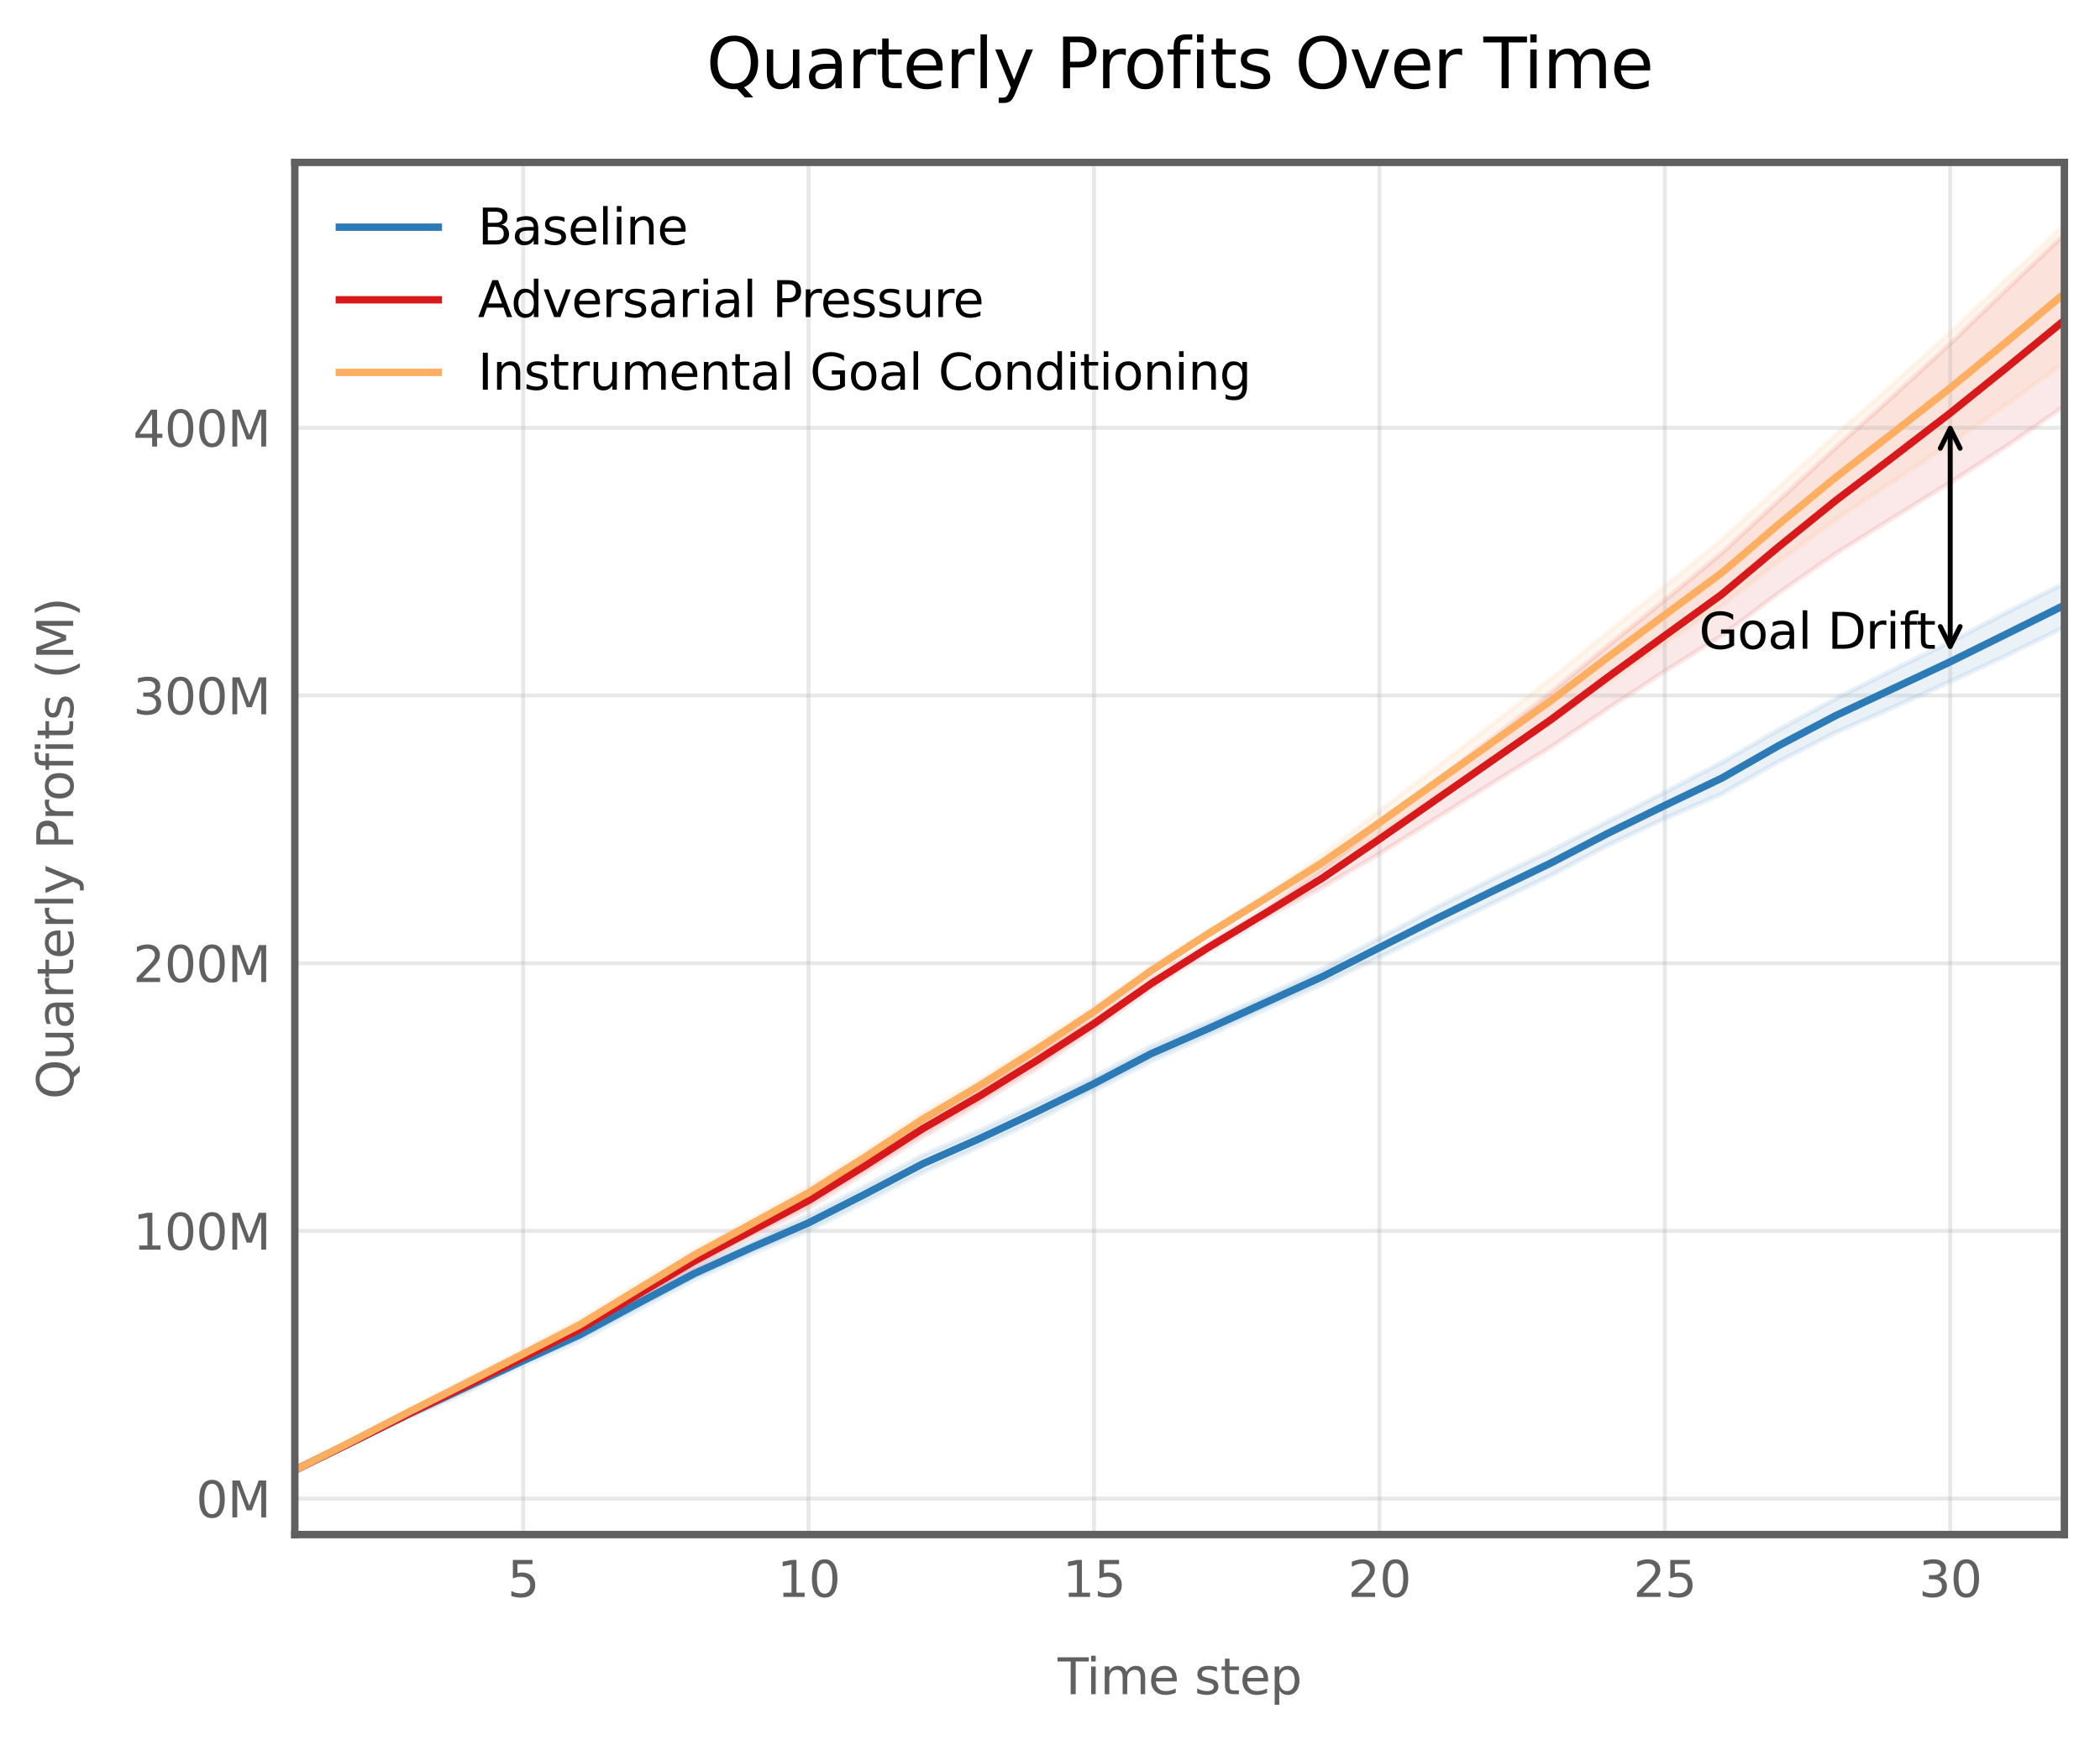 <?xml version="1.0" encoding="utf-8" standalone="no"?>
<!DOCTYPE svg PUBLIC "-//W3C//DTD SVG 1.1//EN"
  "http://www.w3.org/Graphics/SVG/1.1/DTD/svg11.dtd">
<svg xmlns:xlink="http://www.w3.org/1999/xlink" width="424.484pt" height="351.834pt" viewBox="0 0 424.484 351.834" xmlns="http://www.w3.org/2000/svg" version="1.1">
 <defs>
  <style type="text/css">*{stroke-linejoin: round; stroke-linecap: butt}</style>
 </defs>
 <g id="figure_1">
  <g id="patch_1">
   <path d="M -0 351.834 
L 424.484 351.834 
L 424.484 0 
L -0 0 
z
" style="fill: #ffffff"/>
  </g>
  <g id="axes_1">
   <g id="patch_2">
    <path d="M 59.594 310.278 
L 417.284 310.278 
L 417.284 32.838 
L 59.594 32.838 
z
" style="fill: #ffffff"/>
   </g>
   <g id="PolyCollection_1">
    <defs>
     <path id="m027c89a753" d="M 59.594 -55.022 
L 59.594 -54.168 
L 71.132 -59.974 
L 82.671 -65.39 
L 94.209 -70.399 
L 105.747 -75.806 
L 117.286 -80.71 
L 128.824 -86.944 
L 140.362 -93.092 
L 151.901 -98.342 
L 163.439 -103.038 
L 174.978 -108.877 
L 186.516 -114.826 
L 198.054 -120.052 
L 209.593 -125.394 
L 221.131 -131.333 
L 232.67 -137.298 
L 244.208 -142.446 
L 255.746 -147.764 
L 267.285 -152.829 
L 278.823 -158.325 
L 290.361 -163.843 
L 301.9 -169.27 
L 313.438 -174.826 
L 324.977 -180.923 
L 336.515 -186.311 
L 348.053 -191.333 
L 359.592 -197.885 
L 371.13 -203.747 
L 382.669 -208.805 
L 394.207 -214.008 
L 405.745 -219.367 
L 417.284 -225.022 
L 417.284 -233.912 
L 417.284 -233.912 
L 405.745 -228.093 
L 394.207 -222.044 
L 382.669 -216.413 
L 371.13 -210.611 
L 359.592 -204.327 
L 348.053 -197.694 
L 336.515 -191.651 
L 324.977 -185.734 
L 313.438 -179.802 
L 301.9 -174.237 
L 290.361 -168.346 
L 278.823 -162.134 
L 267.285 -155.886 
L 255.746 -150.427 
L 244.208 -145.253 
L 232.67 -140.268 
L 221.131 -134.118 
L 209.593 -128.746 
L 198.054 -123.224 
L 186.516 -118.23 
L 174.978 -112.036 
L 163.439 -106.137 
L 151.901 -100.799 
L 140.362 -95.6 
L 128.824 -89.518 
L 117.286 -83.293 
L 105.747 -77.636 
L 94.209 -72.328 
L 82.671 -66.513 
L 71.132 -60.5 
L 59.594 -55.022 
z
" style="stroke: #2c7bb6; stroke-opacity: 0.1"/>
    </defs>
    <g clip-path="url(#p5ce766795b)">
     <use xlink:href="#m027c89a753" x="0" y="351.834" style="fill: #2c7bb6; fill-opacity: 0.1; stroke: #2c7bb6; stroke-opacity: 0.1"/>
    </g>
   </g>
   <g id="PolyCollection_2">
    <defs>
     <path id="mbe63547c8e" d="M 59.594 -55.014 
L 59.594 -54.167 
L 71.132 -59.971 
L 82.671 -65.461 
L 94.209 -70.692 
L 105.747 -76.487 
L 117.286 -81.885 
L 128.824 -88.736 
L 140.362 -95.623 
L 151.901 -101.774 
L 163.439 -107.615 
L 174.978 -114.791 
L 186.516 -122.033 
L 198.054 -128.794 
L 209.593 -135.832 
L 221.131 -143.737 
L 232.67 -151.978 
L 244.208 -159.483 
L 255.746 -166.213 
L 267.285 -172.453 
L 278.823 -179.196 
L 290.361 -186.433 
L 301.9 -193.644 
L 313.438 -200.76 
L 324.977 -208.552 
L 336.515 -216.099 
L 348.053 -223.311 
L 359.592 -231.969 
L 371.13 -239.959 
L 382.669 -247.145 
L 394.207 -254.268 
L 405.745 -261.724 
L 417.284 -269.699 
L 417.284 -304.447 
L 417.284 -304.447 
L 405.745 -293.494 
L 394.207 -282.366 
L 382.669 -271.74 
L 371.13 -261.386 
L 359.592 -250.702 
L 348.053 -240.032 
L 336.515 -230.517 
L 324.977 -221.249 
L 313.438 -211.8 
L 301.9 -202.845 
L 290.361 -193.989 
L 278.823 -185.136 
L 267.285 -176.108 
L 255.746 -168.126 
L 244.208 -161.008 
L 232.67 -153.902 
L 221.131 -145.987 
L 209.593 -138.989 
L 198.054 -131.738 
L 186.516 -125.203 
L 174.978 -117.624 
L 163.439 -110.587 
L 151.901 -104.187 
L 140.362 -98.103 
L 128.824 -91.322 
L 117.286 -84.398 
L 105.747 -78.28 
L 94.209 -72.58 
L 82.671 -66.58 
L 71.132 -60.498 
L 59.594 -55.014 
z
" style="stroke: #d7191c; stroke-opacity: 0.1"/>
    </defs>
    <g clip-path="url(#p5ce766795b)">
     <use xlink:href="#mbe63547c8e" x="0" y="351.834" style="fill: #d7191c; fill-opacity: 0.1; stroke: #d7191c; stroke-opacity: 0.1"/>
    </g>
   </g>
   <g id="PolyCollection_3">
    <defs>
     <path id="m57b6a38586" d="M 59.594 -54.929 
L 59.594 -54.252 
L 71.132 -60.198 
L 82.671 -65.922 
L 94.209 -71.404 
L 105.747 -77.365 
L 117.286 -83.01 
L 128.824 -90.042 
L 140.362 -97.094 
L 151.901 -103.412 
L 163.439 -109.484 
L 174.978 -116.821 
L 186.516 -124.271 
L 198.054 -131.184 
L 209.593 -138.418 
L 221.131 -146.406 
L 232.67 -154.79 
L 244.208 -162.429 
L 255.746 -169.373 
L 267.285 -175.961 
L 278.823 -183.108 
L 290.361 -190.681 
L 301.9 -198.231 
L 313.438 -205.706 
L 324.977 -213.837 
L 336.515 -221.732 
L 348.053 -229.349 
L 359.592 -238.382 
L 371.13 -246.816 
L 382.669 -254.493 
L 394.207 -262.141 
L 405.745 -270.139 
L 417.284 -278.586 
L 417.284 -306.385 
L 417.284 -306.385 
L 405.745 -295.555 
L 394.207 -284.62 
L 382.669 -274.17 
L 371.13 -263.958 
L 359.592 -253.368 
L 348.053 -242.725 
L 336.515 -233.266 
L 324.977 -223.995 
L 313.438 -214.538 
L 301.9 -205.592 
L 290.361 -196.726 
L 278.823 -187.859 
L 267.285 -178.885 
L 255.746 -170.903 
L 244.208 -163.649 
L 232.67 -156.329 
L 221.131 -148.206 
L 209.593 -140.943 
L 198.054 -133.539 
L 186.516 -126.807 
L 174.978 -119.087 
L 163.439 -111.861 
L 151.901 -105.343 
L 140.362 -99.078 
L 128.824 -92.111 
L 117.286 -85.02 
L 105.747 -78.799 
L 94.209 -72.915 
L 82.671 -66.817 
L 71.132 -60.62 
L 59.594 -54.929 
z
" style="stroke: #fdae61; stroke-opacity: 0.1"/>
    </defs>
    <g clip-path="url(#p5ce766795b)">
     <use xlink:href="#m57b6a38586" x="0" y="351.834" style="fill: #fdae61; fill-opacity: 0.1; stroke: #fdae61; stroke-opacity: 0.1"/>
    </g>
   </g>
   <g id="matplotlib.axis_1">
    <g id="xtick_1">
     <g id="line2d_1">
      <path d="M 105.747 310.278 
L 105.747 32.838 
" clip-path="url(#p5ce766795b)" style="fill: none; stroke: #b0b0b0; stroke-opacity: 0.3; stroke-width: 0.8; stroke-linecap: square"/>
     </g>
     <g id="line2d_2"/>
     <g id="text_1">
      <!-- 5 -->
      <g style="fill: #606060" transform="translate(102.566 322.876) scale(0.1 -0.1)">
       <defs>
        <path id="DejaVuSans-35" d="M 691 4666 
L 3169 4666 
L 3169 4134 
L 1269 4134 
L 1269 2991 
Q 1406 3038 1543 3061 
Q 1681 3084 1819 3084 
Q 2600 3084 3056 2656 
Q 3513 2228 3513 1497 
Q 3513 744 3044 326 
Q 2575 -91 1722 -91 
Q 1428 -91 1123 -41 
Q 819 9 494 109 
L 494 744 
Q 775 591 1075 516 
Q 1375 441 1709 441 
Q 2250 441 2565 725 
Q 2881 1009 2881 1497 
Q 2881 1984 2565 2268 
Q 2250 2553 1709 2553 
Q 1456 2553 1204 2497 
Q 953 2441 691 2322 
L 691 4666 
z
" transform="scale(0.016)"/>
       </defs>
       <use xlink:href="#DejaVuSans-35"/>
      </g>
     </g>
    </g>
    <g id="xtick_2">
     <g id="line2d_3">
      <path d="M 163.439 310.278 
L 163.439 32.838 
" clip-path="url(#p5ce766795b)" style="fill: none; stroke: #b0b0b0; stroke-opacity: 0.3; stroke-width: 0.8; stroke-linecap: square"/>
     </g>
     <g id="line2d_4"/>
     <g id="text_2">
      <!-- 10 -->
      <g style="fill: #606060" transform="translate(157.077 322.876) scale(0.1 -0.1)">
       <defs>
        <path id="DejaVuSans-31" d="M 794 531 
L 1825 531 
L 1825 4091 
L 703 3866 
L 703 4441 
L 1819 4666 
L 2450 4666 
L 2450 531 
L 3481 531 
L 3481 0 
L 794 0 
L 794 531 
z
" transform="scale(0.016)"/>
        <path id="DejaVuSans-30" d="M 2034 4250 
Q 1547 4250 1301 3770 
Q 1056 3291 1056 2328 
Q 1056 1369 1301 889 
Q 1547 409 2034 409 
Q 2525 409 2770 889 
Q 3016 1369 3016 2328 
Q 3016 3291 2770 3770 
Q 2525 4250 2034 4250 
z
M 2034 4750 
Q 2819 4750 3233 4129 
Q 3647 3509 3647 2328 
Q 3647 1150 3233 529 
Q 2819 -91 2034 -91 
Q 1250 -91 836 529 
Q 422 1150 422 2328 
Q 422 3509 836 4129 
Q 1250 4750 2034 4750 
z
" transform="scale(0.016)"/>
       </defs>
       <use xlink:href="#DejaVuSans-31"/>
       <use xlink:href="#DejaVuSans-30" x="63.623"/>
      </g>
     </g>
    </g>
    <g id="xtick_3">
     <g id="line2d_5">
      <path d="M 221.131 310.278 
L 221.131 32.838 
" clip-path="url(#p5ce766795b)" style="fill: none; stroke: #b0b0b0; stroke-opacity: 0.3; stroke-width: 0.8; stroke-linecap: square"/>
     </g>
     <g id="line2d_6"/>
     <g id="text_3">
      <!-- 15 -->
      <g style="fill: #606060" transform="translate(214.769 322.876) scale(0.1 -0.1)">
       <use xlink:href="#DejaVuSans-31"/>
       <use xlink:href="#DejaVuSans-35" x="63.623"/>
      </g>
     </g>
    </g>
    <g id="xtick_4">
     <g id="line2d_7">
      <path d="M 278.823 310.278 
L 278.823 32.838 
" clip-path="url(#p5ce766795b)" style="fill: none; stroke: #b0b0b0; stroke-opacity: 0.3; stroke-width: 0.8; stroke-linecap: square"/>
     </g>
     <g id="line2d_8"/>
     <g id="text_4">
      <!-- 20 -->
      <g style="fill: #606060" transform="translate(272.461 322.876) scale(0.1 -0.1)">
       <defs>
        <path id="DejaVuSans-32" d="M 1228 531 
L 3431 531 
L 3431 0 
L 469 0 
L 469 531 
Q 828 903 1448 1529 
Q 2069 2156 2228 2338 
Q 2531 2678 2651 2914 
Q 2772 3150 2772 3378 
Q 2772 3750 2511 3984 
Q 2250 4219 1831 4219 
Q 1534 4219 1204 4116 
Q 875 4013 500 3803 
L 500 4441 
Q 881 4594 1212 4672 
Q 1544 4750 1819 4750 
Q 2544 4750 2975 4387 
Q 3406 4025 3406 3419 
Q 3406 3131 3298 2873 
Q 3191 2616 2906 2266 
Q 2828 2175 2409 1742 
Q 1991 1309 1228 531 
z
" transform="scale(0.016)"/>
       </defs>
       <use xlink:href="#DejaVuSans-32"/>
       <use xlink:href="#DejaVuSans-30" x="63.623"/>
      </g>
     </g>
    </g>
    <g id="xtick_5">
     <g id="line2d_9">
      <path d="M 336.515 310.278 
L 336.515 32.838 
" clip-path="url(#p5ce766795b)" style="fill: none; stroke: #b0b0b0; stroke-opacity: 0.3; stroke-width: 0.8; stroke-linecap: square"/>
     </g>
     <g id="line2d_10"/>
     <g id="text_5">
      <!-- 25 -->
      <g style="fill: #606060" transform="translate(330.153 322.876) scale(0.1 -0.1)">
       <use xlink:href="#DejaVuSans-32"/>
       <use xlink:href="#DejaVuSans-35" x="63.623"/>
      </g>
     </g>
    </g>
    <g id="xtick_6">
     <g id="line2d_11">
      <path d="M 394.207 310.278 
L 394.207 32.838 
" clip-path="url(#p5ce766795b)" style="fill: none; stroke: #b0b0b0; stroke-opacity: 0.3; stroke-width: 0.8; stroke-linecap: square"/>
     </g>
     <g id="line2d_12"/>
     <g id="text_6">
      <!-- 30 -->
      <g style="fill: #606060" transform="translate(387.844 322.876) scale(0.1 -0.1)">
       <defs>
        <path id="DejaVuSans-33" d="M 2597 2516 
Q 3050 2419 3304 2112 
Q 3559 1806 3559 1356 
Q 3559 666 3084 287 
Q 2609 -91 1734 -91 
Q 1441 -91 1130 -33 
Q 819 25 488 141 
L 488 750 
Q 750 597 1062 519 
Q 1375 441 1716 441 
Q 2309 441 2620 675 
Q 2931 909 2931 1356 
Q 2931 1769 2642 2001 
Q 2353 2234 1838 2234 
L 1294 2234 
L 1294 2753 
L 1863 2753 
Q 2328 2753 2575 2939 
Q 2822 3125 2822 3475 
Q 2822 3834 2567 4026 
Q 2313 4219 1838 4219 
Q 1578 4219 1281 4162 
Q 984 4106 628 3988 
L 628 4550 
Q 988 4650 1302 4700 
Q 1616 4750 1894 4750 
Q 2613 4750 3031 4423 
Q 3450 4097 3450 3541 
Q 3450 3153 3228 2886 
Q 3006 2619 2597 2516 
z
" transform="scale(0.016)"/>
       </defs>
       <use xlink:href="#DejaVuSans-33"/>
       <use xlink:href="#DejaVuSans-30" x="63.623"/>
      </g>
     </g>
    </g>
    <g id="text_7">
     <!-- Time step -->
     <g style="fill: #606060" transform="translate(213.8 342.554) scale(0.1 -0.1)">
      <defs>
       <path id="DejaVuSans-54" d="M -19 4666 
L 3928 4666 
L 3928 4134 
L 2272 4134 
L 2272 0 
L 1638 0 
L 1638 4134 
L -19 4134 
L -19 4666 
z
" transform="scale(0.016)"/>
       <path id="DejaVuSans-69" d="M 603 3500 
L 1178 3500 
L 1178 0 
L 603 0 
L 603 3500 
z
M 603 4863 
L 1178 4863 
L 1178 4134 
L 603 4134 
L 603 4863 
z
" transform="scale(0.016)"/>
       <path id="DejaVuSans-6d" d="M 3328 2828 
Q 3544 3216 3844 3400 
Q 4144 3584 4550 3584 
Q 5097 3584 5394 3201 
Q 5691 2819 5691 2113 
L 5691 0 
L 5113 0 
L 5113 2094 
Q 5113 2597 4934 2840 
Q 4756 3084 4391 3084 
Q 3944 3084 3684 2787 
Q 3425 2491 3425 1978 
L 3425 0 
L 2847 0 
L 2847 2094 
Q 2847 2600 2669 2842 
Q 2491 3084 2119 3084 
Q 1678 3084 1418 2786 
Q 1159 2488 1159 1978 
L 1159 0 
L 581 0 
L 581 3500 
L 1159 3500 
L 1159 2956 
Q 1356 3278 1631 3431 
Q 1906 3584 2284 3584 
Q 2666 3584 2933 3390 
Q 3200 3197 3328 2828 
z
" transform="scale(0.016)"/>
       <path id="DejaVuSans-65" d="M 3597 1894 
L 3597 1613 
L 953 1613 
Q 991 1019 1311 708 
Q 1631 397 2203 397 
Q 2534 397 2845 478 
Q 3156 559 3463 722 
L 3463 178 
Q 3153 47 2828 -22 
Q 2503 -91 2169 -91 
Q 1331 -91 842 396 
Q 353 884 353 1716 
Q 353 2575 817 3079 
Q 1281 3584 2069 3584 
Q 2775 3584 3186 3129 
Q 3597 2675 3597 1894 
z
M 3022 2063 
Q 3016 2534 2758 2815 
Q 2500 3097 2075 3097 
Q 1594 3097 1305 2825 
Q 1016 2553 972 2059 
L 3022 2063 
z
" transform="scale(0.016)"/>
       <path id="DejaVuSans-20" transform="scale(0.016)"/>
       <path id="DejaVuSans-73" d="M 2834 3397 
L 2834 2853 
Q 2591 2978 2328 3040 
Q 2066 3103 1784 3103 
Q 1356 3103 1142 2972 
Q 928 2841 928 2578 
Q 928 2378 1081 2264 
Q 1234 2150 1697 2047 
L 1894 2003 
Q 2506 1872 2764 1633 
Q 3022 1394 3022 966 
Q 3022 478 2636 193 
Q 2250 -91 1575 -91 
Q 1294 -91 989 -36 
Q 684 19 347 128 
L 347 722 
Q 666 556 975 473 
Q 1284 391 1588 391 
Q 1994 391 2212 530 
Q 2431 669 2431 922 
Q 2431 1156 2273 1281 
Q 2116 1406 1581 1522 
L 1381 1569 
Q 847 1681 609 1914 
Q 372 2147 372 2553 
Q 372 3047 722 3315 
Q 1072 3584 1716 3584 
Q 2034 3584 2315 3537 
Q 2597 3491 2834 3397 
z
" transform="scale(0.016)"/>
       <path id="DejaVuSans-74" d="M 1172 4494 
L 1172 3500 
L 2356 3500 
L 2356 3053 
L 1172 3053 
L 1172 1153 
Q 1172 725 1289 603 
Q 1406 481 1766 481 
L 2356 481 
L 2356 0 
L 1766 0 
Q 1100 0 847 248 
Q 594 497 594 1153 
L 594 3053 
L 172 3053 
L 172 3500 
L 594 3500 
L 594 4494 
L 1172 4494 
z
" transform="scale(0.016)"/>
       <path id="DejaVuSans-70" d="M 1159 525 
L 1159 -1331 
L 581 -1331 
L 581 3500 
L 1159 3500 
L 1159 2969 
Q 1341 3281 1617 3432 
Q 1894 3584 2278 3584 
Q 2916 3584 3314 3078 
Q 3713 2572 3713 1747 
Q 3713 922 3314 415 
Q 2916 -91 2278 -91 
Q 1894 -91 1617 61 
Q 1341 213 1159 525 
z
M 3116 1747 
Q 3116 2381 2855 2742 
Q 2594 3103 2138 3103 
Q 1681 3103 1420 2742 
Q 1159 2381 1159 1747 
Q 1159 1113 1420 752 
Q 1681 391 2138 391 
Q 2594 391 2855 752 
Q 3116 1113 3116 1747 
z
" transform="scale(0.016)"/>
      </defs>
      <use xlink:href="#DejaVuSans-54"/>
      <use xlink:href="#DejaVuSans-69" x="57.959"/>
      <use xlink:href="#DejaVuSans-6d" x="85.742"/>
      <use xlink:href="#DejaVuSans-65" x="183.154"/>
      <use xlink:href="#DejaVuSans-20" x="244.678"/>
      <use xlink:href="#DejaVuSans-73" x="276.465"/>
      <use xlink:href="#DejaVuSans-74" x="328.564"/>
      <use xlink:href="#DejaVuSans-65" x="367.773"/>
      <use xlink:href="#DejaVuSans-70" x="429.297"/>
     </g>
    </g>
   </g>
   <g id="matplotlib.axis_2">
    <g id="ytick_1">
     <g id="line2d_13">
      <path d="M 59.594 303.007 
L 417.284 303.007 
" clip-path="url(#p5ce766795b)" style="fill: none; stroke: #b0b0b0; stroke-opacity: 0.3; stroke-width: 0.8; stroke-linecap: square"/>
     </g>
     <g id="line2d_14"/>
     <g id="text_8">
      <!-- 0M -->
      <g style="fill: #606060" transform="translate(39.603 306.807) scale(0.1 -0.1)">
       <defs>
        <path id="DejaVuSans-4d" d="M 628 4666 
L 1569 4666 
L 2759 1491 
L 3956 4666 
L 4897 4666 
L 4897 0 
L 4281 0 
L 4281 4097 
L 3078 897 
L 2444 897 
L 1241 4097 
L 1241 0 
L 628 0 
L 628 4666 
z
" transform="scale(0.016)"/>
       </defs>
       <use xlink:href="#DejaVuSans-30"/>
       <use xlink:href="#DejaVuSans-4d" x="63.623"/>
      </g>
     </g>
    </g>
    <g id="ytick_2">
     <g id="line2d_15">
      <path d="M 59.594 248.879 
L 417.284 248.879 
" clip-path="url(#p5ce766795b)" style="fill: none; stroke: #b0b0b0; stroke-opacity: 0.3; stroke-width: 0.8; stroke-linecap: square"/>
     </g>
     <g id="line2d_16"/>
     <g id="text_9">
      <!-- 100M -->
      <g style="fill: #606060" transform="translate(26.878 252.679) scale(0.1 -0.1)">
       <use xlink:href="#DejaVuSans-31"/>
       <use xlink:href="#DejaVuSans-30" x="63.623"/>
       <use xlink:href="#DejaVuSans-30" x="127.246"/>
       <use xlink:href="#DejaVuSans-4d" x="190.869"/>
      </g>
     </g>
    </g>
    <g id="ytick_3">
     <g id="line2d_17">
      <path d="M 59.594 194.752 
L 417.284 194.752 
" clip-path="url(#p5ce766795b)" style="fill: none; stroke: #b0b0b0; stroke-opacity: 0.3; stroke-width: 0.8; stroke-linecap: square"/>
     </g>
     <g id="line2d_18"/>
     <g id="text_10">
      <!-- 200M -->
      <g style="fill: #606060" transform="translate(26.878 198.551) scale(0.1 -0.1)">
       <use xlink:href="#DejaVuSans-32"/>
       <use xlink:href="#DejaVuSans-30" x="63.623"/>
       <use xlink:href="#DejaVuSans-30" x="127.246"/>
       <use xlink:href="#DejaVuSans-4d" x="190.869"/>
      </g>
     </g>
    </g>
    <g id="ytick_4">
     <g id="line2d_19">
      <path d="M 59.594 140.624 
L 417.284 140.624 
" clip-path="url(#p5ce766795b)" style="fill: none; stroke: #b0b0b0; stroke-opacity: 0.3; stroke-width: 0.8; stroke-linecap: square"/>
     </g>
     <g id="line2d_20"/>
     <g id="text_11">
      <!-- 300M -->
      <g style="fill: #606060" transform="translate(26.878 144.423) scale(0.1 -0.1)">
       <use xlink:href="#DejaVuSans-33"/>
       <use xlink:href="#DejaVuSans-30" x="63.623"/>
       <use xlink:href="#DejaVuSans-30" x="127.246"/>
       <use xlink:href="#DejaVuSans-4d" x="190.869"/>
      </g>
     </g>
    </g>
    <g id="ytick_5">
     <g id="line2d_21">
      <path d="M 59.594 86.496 
L 417.284 86.496 
" clip-path="url(#p5ce766795b)" style="fill: none; stroke: #b0b0b0; stroke-opacity: 0.3; stroke-width: 0.8; stroke-linecap: square"/>
     </g>
     <g id="line2d_22"/>
     <g id="text_12">
      <!-- 400M -->
      <g style="fill: #606060" transform="translate(26.878 90.295) scale(0.1 -0.1)">
       <defs>
        <path id="DejaVuSans-34" d="M 2419 4116 
L 825 1625 
L 2419 1625 
L 2419 4116 
z
M 2253 4666 
L 3047 4666 
L 3047 1625 
L 3713 1625 
L 3713 1100 
L 3047 1100 
L 3047 0 
L 2419 0 
L 2419 1100 
L 313 1100 
L 313 1709 
L 2253 4666 
z
" transform="scale(0.016)"/>
       </defs>
       <use xlink:href="#DejaVuSans-34"/>
       <use xlink:href="#DejaVuSans-30" x="63.623"/>
       <use xlink:href="#DejaVuSans-30" x="127.246"/>
       <use xlink:href="#DejaVuSans-4d" x="190.869"/>
      </g>
     </g>
    </g>
    <g id="text_13">
     <!-- Quarterly Profits (M) -->
     <g style="fill: #606060" transform="translate(14.798 222.26) rotate(-90) scale(0.1 -0.1)">
      <defs>
       <path id="DejaVuSans-51" d="M 2522 4238 
Q 1834 4238 1429 3725 
Q 1025 3213 1025 2328 
Q 1025 1447 1429 934 
Q 1834 422 2522 422 
Q 3209 422 3611 934 
Q 4013 1447 4013 2328 
Q 4013 3213 3611 3725 
Q 3209 4238 2522 4238 
z
M 3406 84 
L 4238 -825 
L 3475 -825 
L 2784 -78 
Q 2681 -84 2626 -87 
Q 2572 -91 2522 -91 
Q 1538 -91 948 567 
Q 359 1225 359 2328 
Q 359 3434 948 4092 
Q 1538 4750 2522 4750 
Q 3503 4750 4090 4092 
Q 4678 3434 4678 2328 
Q 4678 1516 4351 937 
Q 4025 359 3406 84 
z
" transform="scale(0.016)"/>
       <path id="DejaVuSans-75" d="M 544 1381 
L 544 3500 
L 1119 3500 
L 1119 1403 
Q 1119 906 1312 657 
Q 1506 409 1894 409 
Q 2359 409 2629 706 
Q 2900 1003 2900 1516 
L 2900 3500 
L 3475 3500 
L 3475 0 
L 2900 0 
L 2900 538 
Q 2691 219 2414 64 
Q 2138 -91 1772 -91 
Q 1169 -91 856 284 
Q 544 659 544 1381 
z
M 1991 3584 
L 1991 3584 
z
" transform="scale(0.016)"/>
       <path id="DejaVuSans-61" d="M 2194 1759 
Q 1497 1759 1228 1600 
Q 959 1441 959 1056 
Q 959 750 1161 570 
Q 1363 391 1709 391 
Q 2188 391 2477 730 
Q 2766 1069 2766 1631 
L 2766 1759 
L 2194 1759 
z
M 3341 1997 
L 3341 0 
L 2766 0 
L 2766 531 
Q 2569 213 2275 61 
Q 1981 -91 1556 -91 
Q 1019 -91 701 211 
Q 384 513 384 1019 
Q 384 1609 779 1909 
Q 1175 2209 1959 2209 
L 2766 2209 
L 2766 2266 
Q 2766 2663 2505 2880 
Q 2244 3097 1772 3097 
Q 1472 3097 1187 3025 
Q 903 2953 641 2809 
L 641 3341 
Q 956 3463 1253 3523 
Q 1550 3584 1831 3584 
Q 2591 3584 2966 3190 
Q 3341 2797 3341 1997 
z
" transform="scale(0.016)"/>
       <path id="DejaVuSans-72" d="M 2631 2963 
Q 2534 3019 2420 3045 
Q 2306 3072 2169 3072 
Q 1681 3072 1420 2755 
Q 1159 2438 1159 1844 
L 1159 0 
L 581 0 
L 581 3500 
L 1159 3500 
L 1159 2956 
Q 1341 3275 1631 3429 
Q 1922 3584 2338 3584 
Q 2397 3584 2469 3576 
Q 2541 3569 2628 3553 
L 2631 2963 
z
" transform="scale(0.016)"/>
       <path id="DejaVuSans-6c" d="M 603 4863 
L 1178 4863 
L 1178 0 
L 603 0 
L 603 4863 
z
" transform="scale(0.016)"/>
       <path id="DejaVuSans-79" d="M 2059 -325 
Q 1816 -950 1584 -1140 
Q 1353 -1331 966 -1331 
L 506 -1331 
L 506 -850 
L 844 -850 
Q 1081 -850 1212 -737 
Q 1344 -625 1503 -206 
L 1606 56 
L 191 3500 
L 800 3500 
L 1894 763 
L 2988 3500 
L 3597 3500 
L 2059 -325 
z
" transform="scale(0.016)"/>
       <path id="DejaVuSans-50" d="M 1259 4147 
L 1259 2394 
L 2053 2394 
Q 2494 2394 2734 2622 
Q 2975 2850 2975 3272 
Q 2975 3691 2734 3919 
Q 2494 4147 2053 4147 
L 1259 4147 
z
M 628 4666 
L 2053 4666 
Q 2838 4666 3239 4311 
Q 3641 3956 3641 3272 
Q 3641 2581 3239 2228 
Q 2838 1875 2053 1875 
L 1259 1875 
L 1259 0 
L 628 0 
L 628 4666 
z
" transform="scale(0.016)"/>
       <path id="DejaVuSans-6f" d="M 1959 3097 
Q 1497 3097 1228 2736 
Q 959 2375 959 1747 
Q 959 1119 1226 758 
Q 1494 397 1959 397 
Q 2419 397 2687 759 
Q 2956 1122 2956 1747 
Q 2956 2369 2687 2733 
Q 2419 3097 1959 3097 
z
M 1959 3584 
Q 2709 3584 3137 3096 
Q 3566 2609 3566 1747 
Q 3566 888 3137 398 
Q 2709 -91 1959 -91 
Q 1206 -91 779 398 
Q 353 888 353 1747 
Q 353 2609 779 3096 
Q 1206 3584 1959 3584 
z
" transform="scale(0.016)"/>
       <path id="DejaVuSans-66" d="M 2375 4863 
L 2375 4384 
L 1825 4384 
Q 1516 4384 1395 4259 
Q 1275 4134 1275 3809 
L 1275 3500 
L 2222 3500 
L 2222 3053 
L 1275 3053 
L 1275 0 
L 697 0 
L 697 3053 
L 147 3053 
L 147 3500 
L 697 3500 
L 697 3744 
Q 697 4328 969 4595 
Q 1241 4863 1831 4863 
L 2375 4863 
z
" transform="scale(0.016)"/>
       <path id="DejaVuSans-28" d="M 1984 4856 
Q 1566 4138 1362 3434 
Q 1159 2731 1159 2009 
Q 1159 1288 1364 580 
Q 1569 -128 1984 -844 
L 1484 -844 
Q 1016 -109 783 600 
Q 550 1309 550 2009 
Q 550 2706 781 3412 
Q 1013 4119 1484 4856 
L 1984 4856 
z
" transform="scale(0.016)"/>
       <path id="DejaVuSans-29" d="M 513 4856 
L 1013 4856 
Q 1481 4119 1714 3412 
Q 1947 2706 1947 2009 
Q 1947 1309 1714 600 
Q 1481 -109 1013 -844 
L 513 -844 
Q 928 -128 1133 580 
Q 1338 1288 1338 2009 
Q 1338 2731 1133 3434 
Q 928 4138 513 4856 
z
" transform="scale(0.016)"/>
      </defs>
      <use xlink:href="#DejaVuSans-51"/>
      <use xlink:href="#DejaVuSans-75" x="78.711"/>
      <use xlink:href="#DejaVuSans-61" x="142.09"/>
      <use xlink:href="#DejaVuSans-72" x="203.369"/>
      <use xlink:href="#DejaVuSans-74" x="244.482"/>
      <use xlink:href="#DejaVuSans-65" x="283.691"/>
      <use xlink:href="#DejaVuSans-72" x="345.215"/>
      <use xlink:href="#DejaVuSans-6c" x="386.328"/>
      <use xlink:href="#DejaVuSans-79" x="414.111"/>
      <use xlink:href="#DejaVuSans-20" x="473.291"/>
      <use xlink:href="#DejaVuSans-50" x="505.078"/>
      <use xlink:href="#DejaVuSans-72" x="563.631"/>
      <use xlink:href="#DejaVuSans-6f" x="602.494"/>
      <use xlink:href="#DejaVuSans-66" x="663.676"/>
      <use xlink:href="#DejaVuSans-69" x="698.881"/>
      <use xlink:href="#DejaVuSans-74" x="726.664"/>
      <use xlink:href="#DejaVuSans-73" x="765.873"/>
      <use xlink:href="#DejaVuSans-20" x="817.973"/>
      <use xlink:href="#DejaVuSans-28" x="849.76"/>
      <use xlink:href="#DejaVuSans-4d" x="888.773"/>
      <use xlink:href="#DejaVuSans-29" x="975.053"/>
     </g>
    </g>
   </g>
   <g id="line2d_23">
    <path d="M 59.594 297.239 
L 71.132 291.597 
L 82.671 285.882 
L 94.209 280.471 
L 105.747 275.113 
L 117.286 269.832 
L 128.824 263.603 
L 140.362 257.488 
L 151.901 252.263 
L 163.439 247.246 
L 174.978 241.378 
L 186.516 235.306 
L 198.054 230.196 
L 209.593 224.764 
L 221.131 219.109 
L 232.67 213.051 
L 244.208 207.985 
L 255.746 202.738 
L 267.285 197.477 
L 278.823 191.604 
L 290.361 185.739 
L 301.9 180.08 
L 313.438 174.52 
L 324.977 168.506 
L 336.515 162.853 
L 348.053 157.32 
L 359.592 150.728 
L 371.13 144.655 
L 382.669 139.225 
L 394.207 133.808 
L 405.745 128.104 
L 417.284 122.367 
" clip-path="url(#p5ce766795b)" style="fill: none; stroke: #2c7bb6; stroke-width: 1.5; stroke-linecap: square"/>
   </g>
   <g id="line2d_24">
    <path d="M 59.594 297.244 
L 71.132 291.6 
L 82.671 285.814 
L 94.209 280.198 
L 105.747 274.451 
L 117.286 268.692 
L 128.824 261.805 
L 140.362 254.971 
L 151.901 248.853 
L 163.439 242.733 
L 174.978 235.626 
L 186.516 228.216 
L 198.054 221.568 
L 209.593 214.423 
L 221.131 206.972 
L 232.67 198.894 
L 244.208 191.589 
L 255.746 184.664 
L 267.285 177.554 
L 278.823 169.668 
L 290.361 161.623 
L 301.9 153.589 
L 313.438 145.554 
L 324.977 136.934 
L 336.515 128.526 
L 348.053 120.162 
L 359.592 110.498 
L 371.13 101.162 
L 382.669 92.392 
L 394.207 83.517 
L 405.745 74.225 
L 417.284 64.761 
" clip-path="url(#p5ce766795b)" style="fill: none; stroke: #d7191c; stroke-width: 1.5; stroke-linecap: square"/>
   </g>
   <g id="line2d_25">
    <path d="M 59.594 297.244 
L 71.132 291.425 
L 82.671 285.464 
L 94.209 279.675 
L 105.747 273.752 
L 117.286 267.819 
L 128.824 260.758 
L 140.362 253.748 
L 151.901 247.457 
L 163.439 241.162 
L 174.978 233.88 
L 186.516 226.295 
L 198.054 219.473 
L 209.593 212.154 
L 221.131 204.528 
L 232.67 196.275 
L 244.208 188.795 
L 255.746 181.696 
L 267.285 174.411 
L 278.823 166.351 
L 290.361 158.131 
L 301.9 149.923 
L 313.438 141.712 
L 324.977 132.918 
L 336.515 124.335 
L 348.053 115.797 
L 359.592 105.959 
L 371.13 96.447 
L 382.669 87.503 
L 394.207 78.453 
L 405.745 68.987 
L 417.284 59.348 
" clip-path="url(#p5ce766795b)" style="fill: none; stroke: #fdae61; stroke-width: 1.5; stroke-linecap: square"/>
   </g>
   <g id="patch_3">
    <path d="M 59.594 310.278 
L 59.594 32.838 
" style="fill: none; stroke: #606060; stroke-width: 1.5; stroke-linejoin: miter; stroke-linecap: square"/>
   </g>
   <g id="patch_4">
    <path d="M 417.284 310.278 
L 417.284 32.838 
" style="fill: none; stroke: #606060; stroke-width: 1.5; stroke-linejoin: miter; stroke-linecap: square"/>
   </g>
   <g id="patch_5">
    <path d="M 59.594 310.278 
L 417.284 310.278 
" style="fill: none; stroke: #606060; stroke-width: 1.5; stroke-linejoin: miter; stroke-linecap: square"/>
   </g>
   <g id="patch_6">
    <path d="M 59.594 32.838 
L 417.284 32.838 
" style="fill: none; stroke: #606060; stroke-width: 1.5; stroke-linejoin: miter; stroke-linecap: square"/>
   </g>
   <g id="text_14">
    <!-- Goal Drift -->
    <g transform="translate(343.438 131.176) scale(0.1 -0.1)">
     <defs>
      <path id="DejaVuSans-47" d="M 3809 666 
L 3809 1919 
L 2778 1919 
L 2778 2438 
L 4434 2438 
L 4434 434 
Q 4069 175 3628 42 
Q 3188 -91 2688 -91 
Q 1594 -91 976 548 
Q 359 1188 359 2328 
Q 359 3472 976 4111 
Q 1594 4750 2688 4750 
Q 3144 4750 3555 4637 
Q 3966 4525 4313 4306 
L 4313 3634 
Q 3963 3931 3569 4081 
Q 3175 4231 2741 4231 
Q 1884 4231 1454 3753 
Q 1025 3275 1025 2328 
Q 1025 1384 1454 906 
Q 1884 428 2741 428 
Q 3075 428 3337 486 
Q 3600 544 3809 666 
z
" transform="scale(0.016)"/>
      <path id="DejaVuSans-44" d="M 1259 4147 
L 1259 519 
L 2022 519 
Q 2988 519 3436 956 
Q 3884 1394 3884 2338 
Q 3884 3275 3436 3711 
Q 2988 4147 2022 4147 
L 1259 4147 
z
M 628 4666 
L 1925 4666 
Q 3281 4666 3915 4102 
Q 4550 3538 4550 2338 
Q 4550 1131 3912 565 
Q 3275 0 1925 0 
L 628 0 
L 628 4666 
z
" transform="scale(0.016)"/>
     </defs>
     <use xlink:href="#DejaVuSans-47"/>
     <use xlink:href="#DejaVuSans-6f" x="77.49"/>
     <use xlink:href="#DejaVuSans-61" x="138.672"/>
     <use xlink:href="#DejaVuSans-6c" x="199.951"/>
     <use xlink:href="#DejaVuSans-20" x="227.734"/>
     <use xlink:href="#DejaVuSans-44" x="259.521"/>
     <use xlink:href="#DejaVuSans-72" x="336.523"/>
     <use xlink:href="#DejaVuSans-69" x="377.637"/>
     <use xlink:href="#DejaVuSans-66" x="405.42"/>
     <use xlink:href="#DejaVuSans-74" x="438.875"/>
    </g>
   </g>
   <g id="patch_7">
    <path d="M 394.207 86.633 
Q 394.207 108.661 394.207 130.689 
" style="fill: none; stroke: #000000; stroke-linecap: round"/>
    <path d="M 392.207 90.633 
L 394.207 86.633 
L 396.207 90.633 
" style="fill: none; stroke: #000000; stroke-linecap: round"/>
    <path d="M 396.207 126.689 
L 394.207 130.689 
L 392.207 126.689 
" style="fill: none; stroke: #000000; stroke-linecap: round"/>
   </g>
   <g id="text_15">
    <!-- Quarterly Profits Over Time -->
    <g transform="translate(142.767 17.838) scale(0.14 -0.14)">
     <defs>
      <path id="DejaVuSans-4f" d="M 2522 4238 
Q 1834 4238 1429 3725 
Q 1025 3213 1025 2328 
Q 1025 1447 1429 934 
Q 1834 422 2522 422 
Q 3209 422 3611 934 
Q 4013 1447 4013 2328 
Q 4013 3213 3611 3725 
Q 3209 4238 2522 4238 
z
M 2522 4750 
Q 3503 4750 4090 4092 
Q 4678 3434 4678 2328 
Q 4678 1225 4090 567 
Q 3503 -91 2522 -91 
Q 1538 -91 948 565 
Q 359 1222 359 2328 
Q 359 3434 948 4092 
Q 1538 4750 2522 4750 
z
" transform="scale(0.016)"/>
      <path id="DejaVuSans-76" d="M 191 3500 
L 800 3500 
L 1894 563 
L 2988 3500 
L 3597 3500 
L 2284 0 
L 1503 0 
L 191 3500 
z
" transform="scale(0.016)"/>
     </defs>
     <use xlink:href="#DejaVuSans-51"/>
     <use xlink:href="#DejaVuSans-75" x="78.711"/>
     <use xlink:href="#DejaVuSans-61" x="142.09"/>
     <use xlink:href="#DejaVuSans-72" x="203.369"/>
     <use xlink:href="#DejaVuSans-74" x="244.482"/>
     <use xlink:href="#DejaVuSans-65" x="283.691"/>
     <use xlink:href="#DejaVuSans-72" x="345.215"/>
     <use xlink:href="#DejaVuSans-6c" x="386.328"/>
     <use xlink:href="#DejaVuSans-79" x="414.111"/>
     <use xlink:href="#DejaVuSans-20" x="473.291"/>
     <use xlink:href="#DejaVuSans-50" x="505.078"/>
     <use xlink:href="#DejaVuSans-72" x="563.631"/>
     <use xlink:href="#DejaVuSans-6f" x="602.494"/>
     <use xlink:href="#DejaVuSans-66" x="663.676"/>
     <use xlink:href="#DejaVuSans-69" x="698.881"/>
     <use xlink:href="#DejaVuSans-74" x="726.664"/>
     <use xlink:href="#DejaVuSans-73" x="765.873"/>
     <use xlink:href="#DejaVuSans-20" x="817.973"/>
     <use xlink:href="#DejaVuSans-4f" x="849.76"/>
     <use xlink:href="#DejaVuSans-76" x="928.471"/>
     <use xlink:href="#DejaVuSans-65" x="987.65"/>
     <use xlink:href="#DejaVuSans-72" x="1049.174"/>
     <use xlink:href="#DejaVuSans-20" x="1090.287"/>
     <use xlink:href="#DejaVuSans-54" x="1122.074"/>
     <use xlink:href="#DejaVuSans-69" x="1180.033"/>
     <use xlink:href="#DejaVuSans-6d" x="1207.816"/>
     <use xlink:href="#DejaVuSans-65" x="1305.229"/>
    </g>
   </g>
   <g id="legend_1">
    <g id="line2d_26">
     <path d="M 68.594 45.936 
L 78.594 45.936 
L 88.594 45.936 
" style="fill: none; stroke: #2c7bb6; stroke-width: 1.5; stroke-linecap: square"/>
    </g>
    <g id="text_16">
     <!-- Baseline -->
     <g transform="translate(96.594 49.436) scale(0.1 -0.1)">
      <defs>
       <path id="DejaVuSans-42" d="M 1259 2228 
L 1259 519 
L 2272 519 
Q 2781 519 3026 730 
Q 3272 941 3272 1375 
Q 3272 1813 3026 2020 
Q 2781 2228 2272 2228 
L 1259 2228 
z
M 1259 4147 
L 1259 2741 
L 2194 2741 
Q 2656 2741 2882 2914 
Q 3109 3088 3109 3444 
Q 3109 3797 2882 3972 
Q 2656 4147 2194 4147 
L 1259 4147 
z
M 628 4666 
L 2241 4666 
Q 2963 4666 3353 4366 
Q 3744 4066 3744 3513 
Q 3744 3084 3544 2831 
Q 3344 2578 2956 2516 
Q 3422 2416 3680 2098 
Q 3938 1781 3938 1306 
Q 3938 681 3513 340 
Q 3088 0 2303 0 
L 628 0 
L 628 4666 
z
" transform="scale(0.016)"/>
       <path id="DejaVuSans-6e" d="M 3513 2113 
L 3513 0 
L 2938 0 
L 2938 2094 
Q 2938 2591 2744 2837 
Q 2550 3084 2163 3084 
Q 1697 3084 1428 2787 
Q 1159 2491 1159 1978 
L 1159 0 
L 581 0 
L 581 3500 
L 1159 3500 
L 1159 2956 
Q 1366 3272 1645 3428 
Q 1925 3584 2291 3584 
Q 2894 3584 3203 3211 
Q 3513 2838 3513 2113 
z
" transform="scale(0.016)"/>
      </defs>
      <use xlink:href="#DejaVuSans-42"/>
      <use xlink:href="#DejaVuSans-61" x="68.604"/>
      <use xlink:href="#DejaVuSans-73" x="129.883"/>
      <use xlink:href="#DejaVuSans-65" x="181.982"/>
      <use xlink:href="#DejaVuSans-6c" x="243.506"/>
      <use xlink:href="#DejaVuSans-69" x="271.289"/>
      <use xlink:href="#DejaVuSans-6e" x="299.072"/>
      <use xlink:href="#DejaVuSans-65" x="362.451"/>
     </g>
    </g>
    <g id="line2d_27">
     <path d="M 68.594 60.614 
L 78.594 60.614 
L 88.594 60.614 
" style="fill: none; stroke: #d7191c; stroke-width: 1.5; stroke-linecap: square"/>
    </g>
    <g id="text_17">
     <!-- Adversarial Pressure -->
     <g transform="translate(96.594 64.114) scale(0.1 -0.1)">
      <defs>
       <path id="DejaVuSans-41" d="M 2188 4044 
L 1331 1722 
L 3047 1722 
L 2188 4044 
z
M 1831 4666 
L 2547 4666 
L 4325 0 
L 3669 0 
L 3244 1197 
L 1141 1197 
L 716 0 
L 50 0 
L 1831 4666 
z
" transform="scale(0.016)"/>
       <path id="DejaVuSans-64" d="M 2906 2969 
L 2906 4863 
L 3481 4863 
L 3481 0 
L 2906 0 
L 2906 525 
Q 2725 213 2448 61 
Q 2172 -91 1784 -91 
Q 1150 -91 751 415 
Q 353 922 353 1747 
Q 353 2572 751 3078 
Q 1150 3584 1784 3584 
Q 2172 3584 2448 3432 
Q 2725 3281 2906 2969 
z
M 947 1747 
Q 947 1113 1208 752 
Q 1469 391 1925 391 
Q 2381 391 2643 752 
Q 2906 1113 2906 1747 
Q 2906 2381 2643 2742 
Q 2381 3103 1925 3103 
Q 1469 3103 1208 2742 
Q 947 2381 947 1747 
z
" transform="scale(0.016)"/>
      </defs>
      <use xlink:href="#DejaVuSans-41"/>
      <use xlink:href="#DejaVuSans-64" x="66.658"/>
      <use xlink:href="#DejaVuSans-76" x="130.135"/>
      <use xlink:href="#DejaVuSans-65" x="189.314"/>
      <use xlink:href="#DejaVuSans-72" x="250.838"/>
      <use xlink:href="#DejaVuSans-73" x="291.951"/>
      <use xlink:href="#DejaVuSans-61" x="344.051"/>
      <use xlink:href="#DejaVuSans-72" x="405.33"/>
      <use xlink:href="#DejaVuSans-69" x="446.443"/>
      <use xlink:href="#DejaVuSans-61" x="474.227"/>
      <use xlink:href="#DejaVuSans-6c" x="535.506"/>
      <use xlink:href="#DejaVuSans-20" x="563.289"/>
      <use xlink:href="#DejaVuSans-50" x="595.076"/>
      <use xlink:href="#DejaVuSans-72" x="653.629"/>
      <use xlink:href="#DejaVuSans-65" x="692.492"/>
      <use xlink:href="#DejaVuSans-73" x="754.016"/>
      <use xlink:href="#DejaVuSans-73" x="806.115"/>
      <use xlink:href="#DejaVuSans-75" x="858.215"/>
      <use xlink:href="#DejaVuSans-72" x="921.594"/>
      <use xlink:href="#DejaVuSans-65" x="960.457"/>
     </g>
    </g>
    <g id="line2d_28">
     <path d="M 68.594 75.293 
L 78.594 75.293 
L 88.594 75.293 
" style="fill: none; stroke: #fdae61; stroke-width: 1.5; stroke-linecap: square"/>
    </g>
    <g id="text_18">
     <!-- Instrumental Goal Conditioning -->
     <g transform="translate(96.594 78.793) scale(0.1 -0.1)">
      <defs>
       <path id="DejaVuSans-49" d="M 628 4666 
L 1259 4666 
L 1259 0 
L 628 0 
L 628 4666 
z
" transform="scale(0.016)"/>
       <path id="DejaVuSans-43" d="M 4122 4306 
L 4122 3641 
Q 3803 3938 3442 4084 
Q 3081 4231 2675 4231 
Q 1875 4231 1450 3742 
Q 1025 3253 1025 2328 
Q 1025 1406 1450 917 
Q 1875 428 2675 428 
Q 3081 428 3442 575 
Q 3803 722 4122 1019 
L 4122 359 
Q 3791 134 3420 21 
Q 3050 -91 2638 -91 
Q 1578 -91 968 557 
Q 359 1206 359 2328 
Q 359 3453 968 4101 
Q 1578 4750 2638 4750 
Q 3056 4750 3426 4639 
Q 3797 4528 4122 4306 
z
" transform="scale(0.016)"/>
       <path id="DejaVuSans-67" d="M 2906 1791 
Q 2906 2416 2648 2759 
Q 2391 3103 1925 3103 
Q 1463 3103 1205 2759 
Q 947 2416 947 1791 
Q 947 1169 1205 825 
Q 1463 481 1925 481 
Q 2391 481 2648 825 
Q 2906 1169 2906 1791 
z
M 3481 434 
Q 3481 -459 3084 -895 
Q 2688 -1331 1869 -1331 
Q 1566 -1331 1297 -1286 
Q 1028 -1241 775 -1147 
L 775 -588 
Q 1028 -725 1275 -790 
Q 1522 -856 1778 -856 
Q 2344 -856 2625 -561 
Q 2906 -266 2906 331 
L 2906 616 
Q 2728 306 2450 153 
Q 2172 0 1784 0 
Q 1141 0 747 490 
Q 353 981 353 1791 
Q 353 2603 747 3093 
Q 1141 3584 1784 3584 
Q 2172 3584 2450 3431 
Q 2728 3278 2906 2969 
L 2906 3500 
L 3481 3500 
L 3481 434 
z
" transform="scale(0.016)"/>
      </defs>
      <use xlink:href="#DejaVuSans-49"/>
      <use xlink:href="#DejaVuSans-6e" x="29.492"/>
      <use xlink:href="#DejaVuSans-73" x="92.871"/>
      <use xlink:href="#DejaVuSans-74" x="144.971"/>
      <use xlink:href="#DejaVuSans-72" x="184.18"/>
      <use xlink:href="#DejaVuSans-75" x="225.293"/>
      <use xlink:href="#DejaVuSans-6d" x="288.672"/>
      <use xlink:href="#DejaVuSans-65" x="386.084"/>
      <use xlink:href="#DejaVuSans-6e" x="447.607"/>
      <use xlink:href="#DejaVuSans-74" x="510.986"/>
      <use xlink:href="#DejaVuSans-61" x="550.195"/>
      <use xlink:href="#DejaVuSans-6c" x="611.475"/>
      <use xlink:href="#DejaVuSans-20" x="639.258"/>
      <use xlink:href="#DejaVuSans-47" x="671.045"/>
      <use xlink:href="#DejaVuSans-6f" x="748.535"/>
      <use xlink:href="#DejaVuSans-61" x="809.717"/>
      <use xlink:href="#DejaVuSans-6c" x="870.996"/>
      <use xlink:href="#DejaVuSans-20" x="898.779"/>
      <use xlink:href="#DejaVuSans-43" x="930.566"/>
      <use xlink:href="#DejaVuSans-6f" x="1000.391"/>
      <use xlink:href="#DejaVuSans-6e" x="1061.572"/>
      <use xlink:href="#DejaVuSans-64" x="1124.951"/>
      <use xlink:href="#DejaVuSans-69" x="1188.428"/>
      <use xlink:href="#DejaVuSans-74" x="1216.211"/>
      <use xlink:href="#DejaVuSans-69" x="1255.42"/>
      <use xlink:href="#DejaVuSans-6f" x="1283.203"/>
      <use xlink:href="#DejaVuSans-6e" x="1344.385"/>
      <use xlink:href="#DejaVuSans-69" x="1407.764"/>
      <use xlink:href="#DejaVuSans-6e" x="1435.547"/>
      <use xlink:href="#DejaVuSans-67" x="1498.926"/>
     </g>
    </g>
   </g>
  </g>
 </g>
 <defs>
  <clipPath id="p5ce766795b">
   <rect x="59.594" y="32.838" width="357.69" height="277.44"/>
  </clipPath>
 </defs>
</svg>
